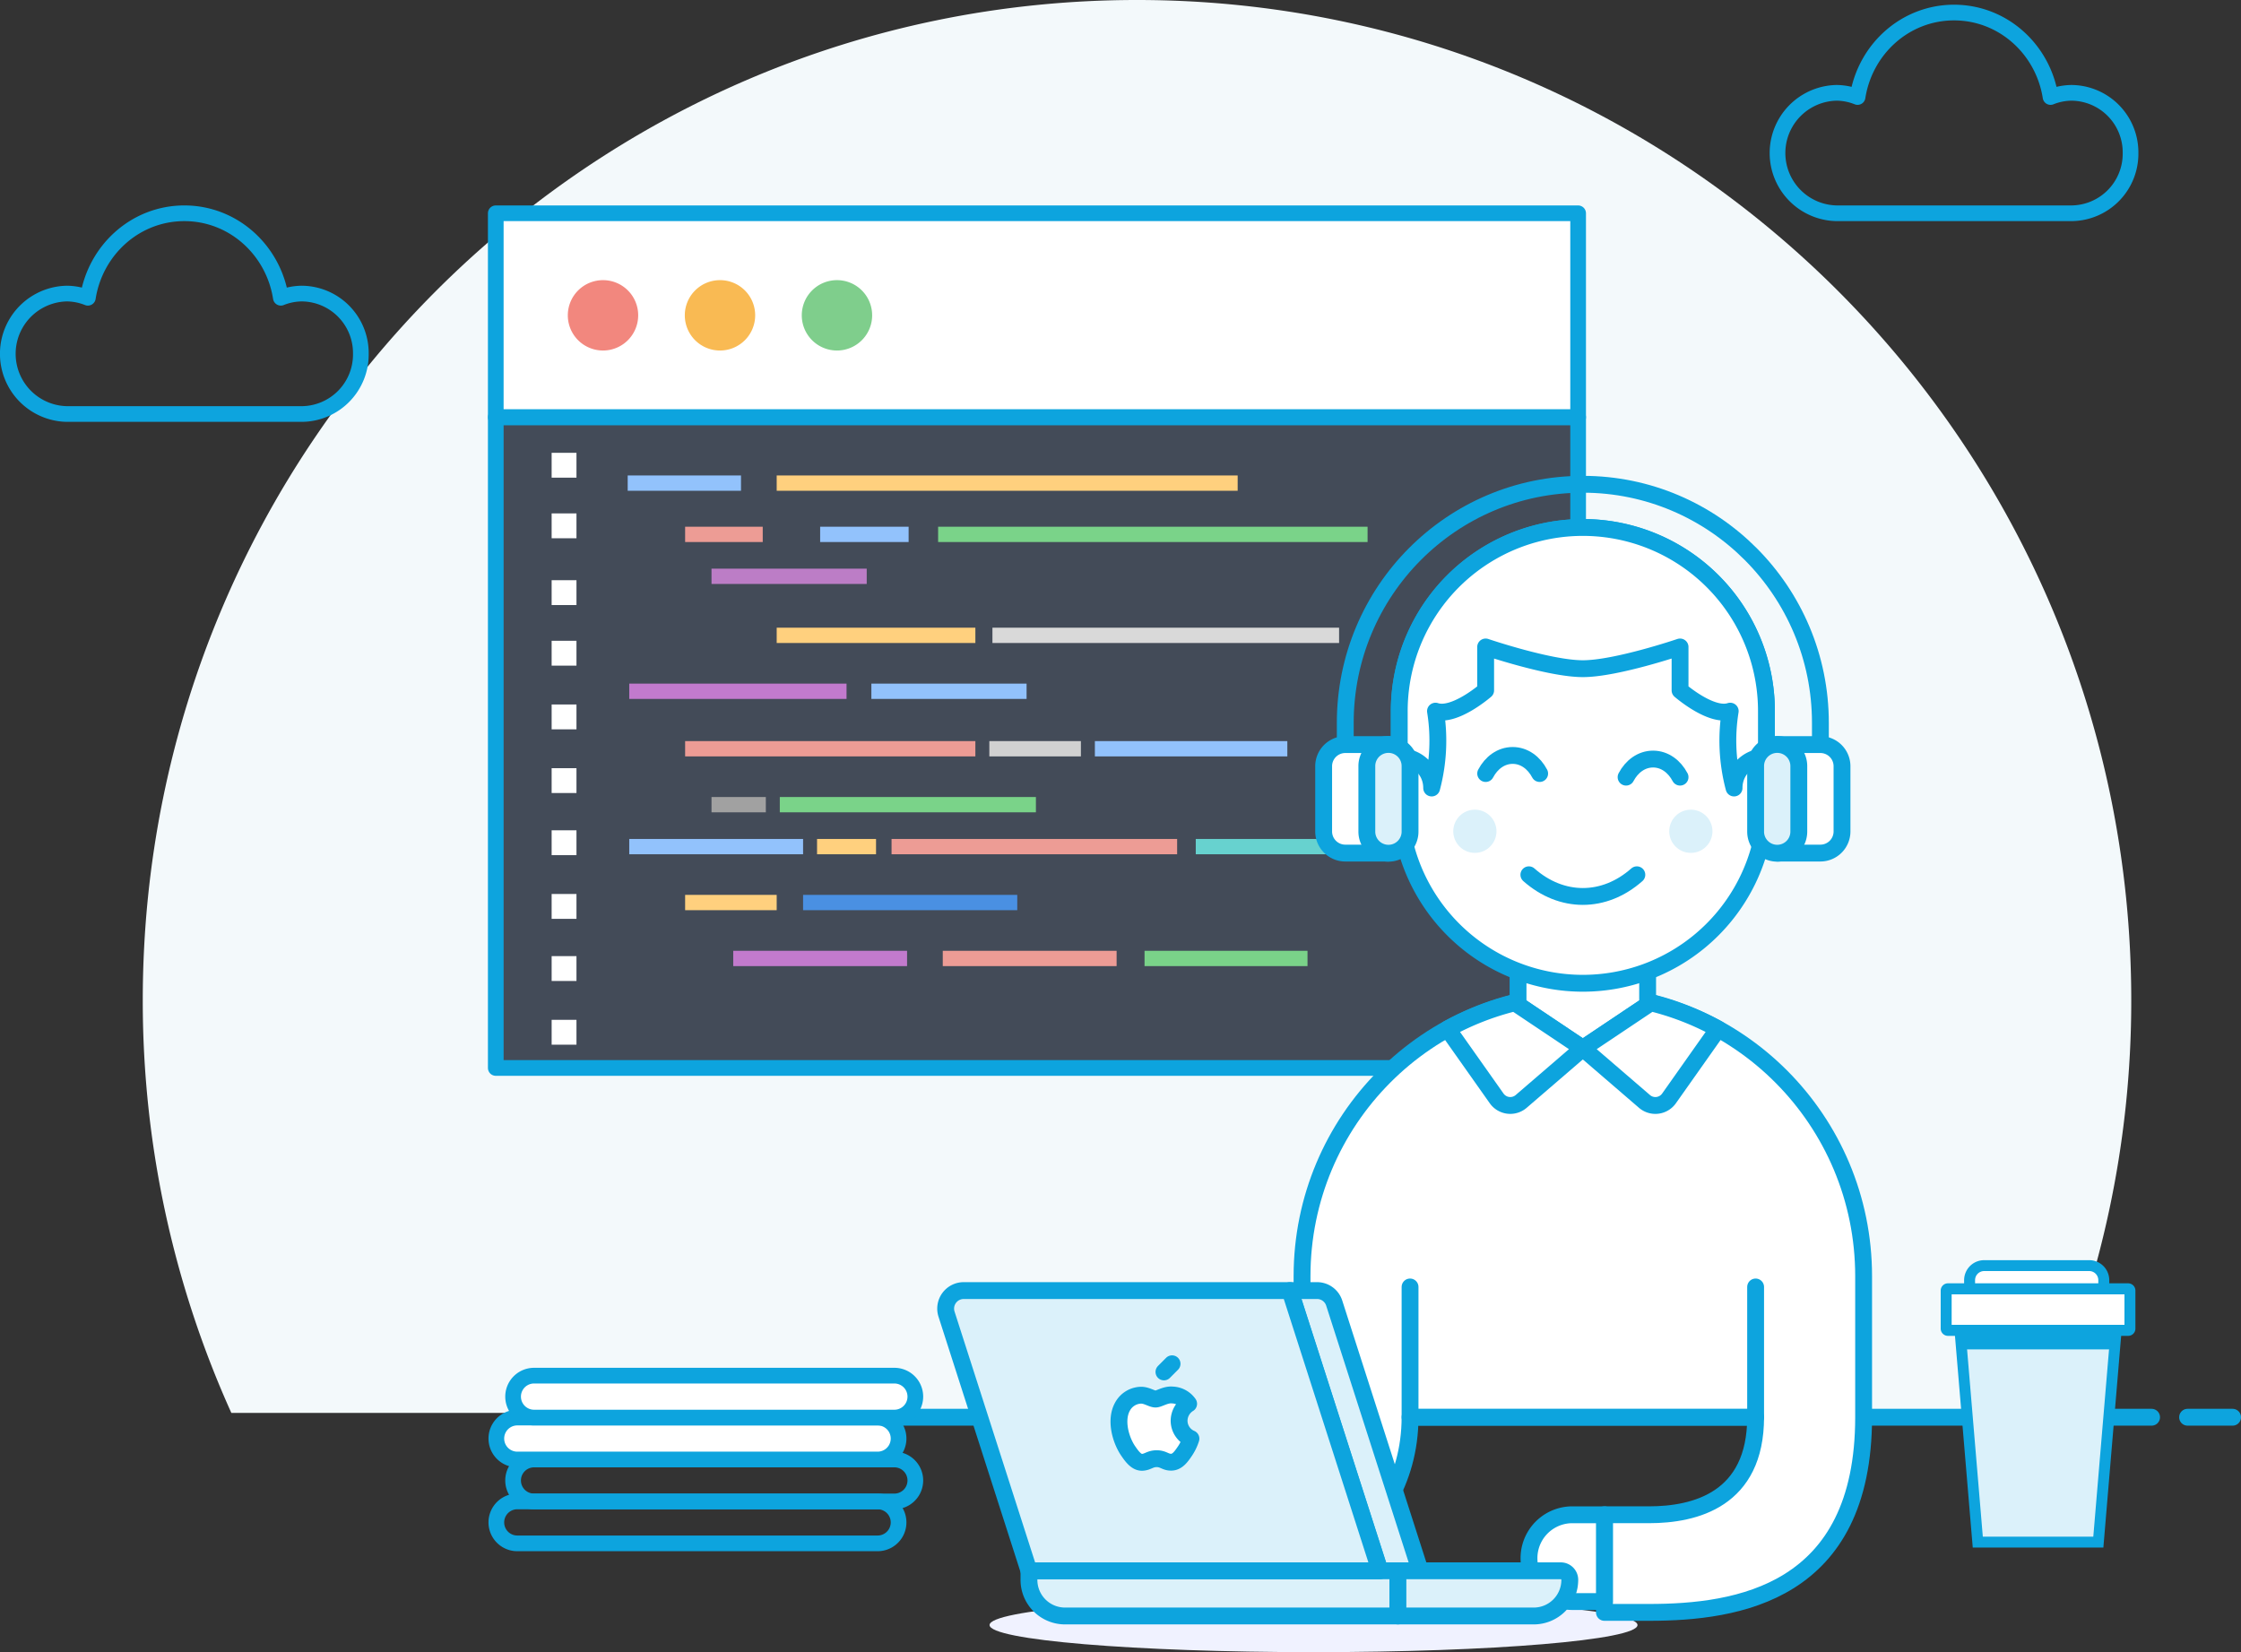 <svg xmlns="http://www.w3.org/2000/svg" width="805.303" height="593.721" viewBox="0 0 805.303 593.721">
  <rect x="0" y="0" width="805.303" height="593.721" fill="#333333" stroke="none"/>
  <g id="Page-1" transform="translate(-0.181)">
    <g id="Group" transform="translate(3)">
      <path id="Fill-1" d="M763.047,359.47C763.047,160.935,603.083,0,405.766,0S48.485,160.935,48.485,359.47A359.784,359.784,0,0,0,80.319,507.752H731.213A359.782,359.782,0,0,0,763.047,359.47" fill="rgba(243,249,251,1)" fill-rule="evenodd"/>
      <g id="coding-screen" transform="translate(175.335 147.655)">
        <path id="Fill-7" d="M0,236.135H387.315V0H0Z" fill="#434b58" fill-rule="evenodd"/>
        <path id="Fill-11" d="M47.408,28.709H88.123v-5.5H47.408Z" fill="#92c2fc" fill-rule="evenodd"/>
        <path id="Fill-12" d="M68.045,47.131H95.932v-5.5H68.045Z" fill="#ed9c95" fill-rule="evenodd"/>
        <path id="Fill-13" d="M158.957,47.131H313.282v-5.5H158.957Z" fill="#7ad389" fill-rule="evenodd"/>
        <path id="Fill-14" d="M116.568,47.131H148.36v-5.5H116.568Z" fill="#92c2fc" fill-rule="evenodd"/>
        <path id="Fill-15" d="M77.526,62.2H133.3V56.7H77.526Z" fill="#bc7dc6" fill-rule="evenodd"/>
        <path id="Fill-16" d="M100.951,83.416h71.392v-5.5H100.951Z" fill="#ffd07e" fill-rule="evenodd"/>
        <path id="Fill-17" d="M47.966,103.513H126.05v-5.5H47.966Z" fill="#c27acd" fill-rule="evenodd"/>
        <path id="Fill-18" d="M134.974,103.513h55.774v-5.5H134.974Z" fill="#92c2fc" fill-rule="evenodd"/>
        <path id="Fill-19" d="M68.045,124.168h104.3v-5.5H68.045Z" fill="#ed9c95" fill-rule="evenodd"/>
        <path id="Fill-20" d="M215.289,124.168h69.16v-5.5h-69.16Z" fill="#92c2fc" fill-rule="evenodd"/>
        <path id="Fill-21" d="M177.362,124.168h32.907v-5.5H177.362Z" fill="#d1d1d1" fill-rule="evenodd"/>
        <path id="Fill-22" d="M102.067,144.264H194.1v-5.5H102.067Z" fill="#7ad389" fill-rule="evenodd"/>
        <path id="Fill-23" d="M77.526,144.264H97.047v-5.5H77.526Z" fill="#a1a1a1" fill-rule="evenodd"/>
        <path id="Fill-24" d="M47.966,159.337h62.467v-5.5H47.966Z" fill="#92c2fc" fill-rule="evenodd"/>
        <path id="Fill-25" d="M115.453,159.337h21.194v-5.5H115.453Z" fill="#ffd07e" fill-rule="evenodd"/>
        <path id="Fill-26" d="M142.224,159.337H244.849v-5.5H142.224Z" fill="#ed9c95" fill-rule="evenodd"/>
        <path id="Fill-27" d="M251.542,159.337h92.585v-5.5H251.542Z" fill="#67d2cf" fill-rule="evenodd"/>
        <path id="Fill-28" d="M68.045,179.433h32.906v-5.5H68.045Z" fill="#ffd07e" fill-rule="evenodd"/>
        <path id="Fill-29" d="M110.433,179.433H187.4v-5.5H110.433Z" fill="#4a90e2" fill-rule="evenodd"/>
        <path id="Fill-30" d="M85.335,199.53H147.8v-5.5H85.335Z" fill="#c27acd" fill-rule="evenodd"/>
        <path id="Fill-31" d="M160.63,199.53H223.1v-5.5H160.63Z" fill="#ed9c95" fill-rule="evenodd"/>
        <path id="Fill-32" d="M233.137,199.53H291.7v-5.5H233.137Z" fill="#7ad389" fill-rule="evenodd"/>
        <path id="Fill-33" d="M332.415,83.416H349.7v-5.5h-17.29Z" fill="#f5a623" fill-rule="evenodd"/>
        <path id="Fill-34" d="M178.478,83.416H303.049v-5.5H178.478Z" fill="#d9d9d9" fill-rule="evenodd"/>
        <path id="Fill-35" d="M100.951,28.709H266.6v-5.5H100.951Z" fill="#ffd07e" fill-rule="evenodd"/>
        <path id="Fill-36" d="M20.079,24H29V15.072H20.079Z" fill="#fff" fill-rule="evenodd"/>
        <path id="Fill-37" d="M20.079,45.776H29V36.844H20.079Z" fill="#fff" fill-rule="evenodd"/>
        <path id="Fill-38" d="M20.079,69.78H29V60.848H20.079Z" fill="#fff" fill-rule="evenodd"/>
        <path id="Fill-39" d="M20.079,91.551H29V82.619H20.079Z" fill="#fff" fill-rule="evenodd"/>
        <path id="Fill-40" d="M20.079,114.439H29v-8.932H20.079Z" fill="#fff" fill-rule="evenodd"/>
        <path id="Fill-41" d="M20.079,137.327H29V128.4H20.079Z" fill="#fff" fill-rule="evenodd"/>
        <path id="Fill-42" d="M20.079,159.656H29v-8.932H20.079Z" fill="#fff" fill-rule="evenodd"/>
        <path id="Fill-43" d="M20.079,182.544H29v-8.932H20.079Z" fill="#fff" fill-rule="evenodd"/>
        <path id="Fill-44" d="M20.079,204.873H29v-8.931H20.079Z" fill="#fff" fill-rule="evenodd"/>
        <path id="Fill-45" d="M20.079,227.761H29v-8.932H20.079Z" fill="#fff" fill-rule="evenodd"/>
      </g>
      <g id="browser-window" transform="translate(175.335 76.645)">
        <path id="Fill-1-2" data-name="Fill-1" d="M0,73.3H388.946V0H0Z" fill="#fff" fill-rule="evenodd"/>
        <g id="Group-11">
          <path id="Stroke-2" d="M0,73.3H388.946V0H0Z" fill="none" stroke="#0da4de" stroke-linecap="round" stroke-linejoin="round" stroke-width="5.638" fill-rule="evenodd"/>
          <path id="Stroke-4" d="M0,307.144H388.946V73.3H0Z" fill="none" stroke="#0da4de" stroke-linecap="round" stroke-linejoin="round" stroke-width="5.638" fill-rule="evenodd"/>
          <path id="Stroke-5" d="M48.359,36.648a9.825,9.825,0,1,1-9.825-9.8A9.81,9.81,0,0,1,48.359,36.648Z" fill="#f2877e" stroke="#f2877e" stroke-linecap="round" stroke-linejoin="round" stroke-width="5.638" fill-rule="evenodd"/>
          <path id="Stroke-6" d="M90.4,36.648a9.825,9.825,0,1,1-9.825-9.8A9.81,9.81,0,0,1,90.4,36.648Z" fill="#f9ba53" stroke="#f9ba53" stroke-linecap="round" stroke-linejoin="round" stroke-width="5.638" fill-rule="evenodd"/>
          <path id="Stroke-7" d="M132.433,36.648a9.825,9.825,0,1,1-9.825-9.8A9.81,9.81,0,0,1,132.433,36.648Z" fill="#7fce8c" stroke="#7fce8c" stroke-linecap="round" stroke-linejoin="round" stroke-width="5.638" fill-rule="evenodd"/>
        </g>
      </g>
      <g id="dev-desk" transform="translate(236.223 173.579)">
        <g id="customer-service-man">
          <path id="Stroke-3" d="M29.647,335.724H534.13" fill="none" stroke="#0da4de" stroke-linecap="round" stroke-linejoin="round" stroke-width="6.055" fill-rule="evenodd"/>
          <path id="Stroke-5-2" data-name="Stroke-5" d="M.543,335.724H16.712" fill="none" stroke="#4550e6" stroke-linecap="round" stroke-linejoin="round" stroke-width="6.055" fill-rule="evenodd"/>
          <path id="Stroke-7-2" data-name="Stroke-7" d="M547.065,335.724h16.169" fill="none" stroke="#0da4de" stroke-linecap="round" stroke-linejoin="round" stroke-width="6.055" fill-rule="evenodd"/>
          <path id="Fill-9" d="M116.558,410.4c0,5.38,52.123,9.745,116.419,9.745s116.418-4.365,116.418-9.745-52.129-9.745-116.418-9.745-116.419,4.366-116.419,9.745" fill="#f0f2ff" fill-rule="evenodd"/>
          <path id="Fill-11-2" data-name="Fill-11" d="M329.746,183.661c-55.72,0-100.9,45.374-100.9,101.351v27.3c0,51.383-18.161,58.458-38.314,58.458H174.521v35.083h16.014c28.192,0,77.121-23.59,77.121-70.166H391.842c0,29.658-21.763,35.083-38.321,35.083H337.507v35.083h16.014c31.86,0,77.128-6.828,77.128-70.172V285.012c0-55.977-45.177-101.351-100.9-101.351" fill="#fff" fill-rule="evenodd"/>
          <path id="Stroke-13" d="M329.746,183.661c-55.72,0-100.9,45.374-100.9,101.351v27.3c0,51.383-18.161,58.458-38.314,58.458H174.521v35.083h16.014c28.192,0,77.121-23.59,77.121-70.166H391.842c0,29.658-21.763,35.083-38.321,35.083H337.507v35.083h16.014c31.86,0,77.128-6.828,77.128-70.172V285.012C430.649,229.035,385.472,183.661,329.746,183.661Z" fill="none" stroke="#0da4de" stroke-linecap="round" stroke-linejoin="round" stroke-width="6.055" fill-rule="evenodd"/>
          <path id="Fill-15-2" data-name="Fill-15" d="M353.034,187.56l-23.291,15.592L306.466,187.56V168.069h46.568Z" fill="#fff" fill-rule="evenodd"/>
          <path id="Stroke-17" d="M353.034,187.56l-23.291,15.592L306.466,187.56V168.069h46.568Z" fill="none" stroke="#0da4de" stroke-linecap="round" stroke-linejoin="round" stroke-width="6.055" fill-rule="evenodd"/>
          <path id="Fill-23-2" data-name="Fill-23" d="M360.727,221.138,378.339,196.2a99.685,99.685,0,0,0-24.144-9.414l-24.448,16.365L351.9,222.23a6,6,0,0,0,8.822-1.092" fill="#fff" fill-rule="evenodd"/>
          <path id="Stroke-25" d="M360.727,221.138,378.339,196.2a99.685,99.685,0,0,0-24.144-9.414l-24.448,16.365L351.9,222.23A6,6,0,0,0,360.727,221.138Z" fill="none" stroke="#0da4de" stroke-linecap="round" stroke-linejoin="round" stroke-width="6.055" fill-rule="evenodd"/>
          <path id="Fill-27-2" data-name="Fill-27" d="M298.772,221.138,281.16,196.2a99.686,99.686,0,0,1,24.144-9.414l24.448,16.365L307.594,222.23a6,6,0,0,1-8.822-1.092" fill="#fff" fill-rule="evenodd"/>
          <path id="Stroke-29" d="M298.772,221.138,281.16,196.2a99.686,99.686,0,0,1,24.144-9.414l24.448,16.365L307.594,222.23A6,6,0,0,1,298.772,221.138Z" fill="none" stroke="#0da4de" stroke-linecap="round" stroke-linejoin="round" stroke-width="6.055" fill-rule="evenodd"/>
          <path id="Stroke-31" d="M267.658,288.911v46.778" fill="none" stroke="#0da4de" stroke-linecap="round" stroke-linejoin="round" stroke-width="6.055" fill-rule="evenodd"/>
          <path id="Stroke-33" d="M391.84,288.911v46.778" fill="none" stroke="#0da4de" stroke-linecap="round" stroke-linejoin="round" stroke-width="6.055" fill-rule="evenodd"/>
          <path id="Fill-35-2" data-name="Fill-35" d="M337.508,401.959H325.867a15.593,15.593,0,0,1,0-31.185h11.641Z" fill="#fff" fill-rule="evenodd"/>
          <path id="Stroke-37" d="M337.508,401.959H325.867a15.593,15.593,0,0,1,0-31.185h11.641Z" fill="none" stroke="#0da4de" stroke-linecap="round" stroke-linejoin="round" stroke-width="6.055" fill-rule="evenodd"/>
          <path id="Fill-39-2" data-name="Fill-39" d="M174.521,401.959H162.879a15.593,15.593,0,0,1,0-31.185h11.642Z" fill="#fff" fill-rule="evenodd"/>
          <path id="Stroke-41" d="M174.521,401.959H162.879a15.593,15.593,0,0,1,0-31.185h11.642Z" fill="none" stroke="#4550e6" stroke-linecap="round" stroke-linejoin="round" stroke-width="6.055" fill-rule="evenodd"/>
          <path id="Fill-43-2" data-name="Fill-43" d="M395.731,97.9V82.309a65.972,65.972,0,1,0-131.942,0V97.9A11.669,11.669,0,0,0,252.147,109.6v3.9a11.669,11.669,0,0,0,11.642,11.694c.369,0,.712-.078,1.074-.1a65.852,65.852,0,0,0,129.794,0c.362.026.7.1,1.074.1a11.669,11.669,0,0,0,11.642-11.694v-3.9A11.669,11.669,0,0,0,395.731,97.9" fill="#fff" fill-rule="evenodd"/>
          <path id="Stroke-45" d="M395.731,97.9V82.309a65.972,65.972,0,1,0-131.942,0V97.9A11.669,11.669,0,0,0,252.147,109.6v3.9a11.669,11.669,0,0,0,11.642,11.694c.369,0,.712-.078,1.074-.1a65.852,65.852,0,0,0,129.794,0c.362.026.7.1,1.074.1a11.669,11.669,0,0,0,11.642-11.694v-3.9A11.669,11.669,0,0,0,395.731,97.9Z" fill="none" stroke="#0da4de" stroke-linecap="round" stroke-linejoin="round" stroke-width="6.055" fill-rule="evenodd"/>
          <path id="Fill-47" d="M298.715,125.19a7.761,7.761,0,1,1-7.761-7.8,7.777,7.777,0,0,1,7.761,7.8" fill="#dbf1fa" fill-rule="evenodd"/>
          <path id="Fill-49" d="M376.328,125.19a7.762,7.762,0,1,1-7.762-7.8,7.777,7.777,0,0,1,7.762,7.8" fill="#dbf1fa" fill-rule="evenodd"/>
          <path id="Stroke-51" d="M310.356,140.781c11.745,10.395,27.061,10.395,38.806,0" fill="none" stroke="#0da4de" stroke-linecap="round" stroke-linejoin="round" stroke-width="6.055" fill-rule="evenodd"/>
          <path id="Stroke-53" d="M364.687,105.7c-2-3.814-5.51-6.5-9.7-6.5s-7.7,2.683-9.7,6.5" fill="none" stroke="#0da4de" stroke-linecap="round" stroke-linejoin="round" stroke-width="6.055" fill-rule="evenodd"/>
          <path id="Stroke-55" d="M314.234,104.4c-2-3.813-5.5-6.5-9.7-6.5s-7.7,2.684-9.7,6.5" fill="none" stroke="#0da4de" stroke-linecap="round" stroke-linejoin="round" stroke-width="6.055" fill-rule="evenodd"/>
          <path id="Fill-57" d="M275.427,109.6A66.3,66.3,0,0,0,276.8,81.986c6.823,2.287,18.026-7.471,18.026-7.471V58.922s22.934,7.8,34.925,7.8,34.932-7.8,34.932-7.8V74.515s11.209,9.758,18.026,7.471a66.3,66.3,0,0,0,1.378,27.612c0-7.6,7.172-12.981,15.108-10.817.052-.071.091-.162.149-.247a11.549,11.549,0,0,0-3.616-.63V82.311a65.975,65.975,0,1,0-131.948,0V97.9a11.439,11.439,0,0,0-3.608.63,2.167,2.167,0,0,0,.148.247c7.93-2.163,15.1,3.215,15.1,10.817" fill="#fff" fill-rule="evenodd"/>
          <path id="Stroke-59" d="M275.427,109.6A66.3,66.3,0,0,0,276.8,81.986c6.823,2.287,18.026-7.471,18.026-7.471V58.922s22.934,7.8,34.925,7.8,34.932-7.8,34.932-7.8V74.515s11.209,9.758,18.026,7.471a66.3,66.3,0,0,0,1.378,27.612c0-7.6,7.172-12.981,15.108-10.817.052-.071.091-.162.149-.247a11.549,11.549,0,0,0-3.616-.63V82.311a65.975,65.975,0,1,0-131.948,0V97.9a11.439,11.439,0,0,0-3.608.63,2.167,2.167,0,0,0,.148.247C268.255,96.617,275.427,102,275.427,109.6Z" fill="none" stroke="#0da4de" stroke-linecap="round" stroke-linejoin="round" stroke-width="6.055" fill-rule="evenodd"/>
          <path id="Stroke-63" d="M244.377,105.7V86.209C244.377,38.847,282.6.45,329.745.45s85.374,38.4,85.374,85.758V101.8" fill="none" stroke="#0da4de" stroke-linecap="round" stroke-linejoin="round" stroke-width="6.055" fill-rule="evenodd"/>
          <path id="Fill-65" d="M259.9,132.987H244.38a7.778,7.778,0,0,1-7.768-7.8V101.8a7.778,7.778,0,0,1,7.768-7.8H259.9Z" fill="#fff" fill-rule="evenodd"/>
          <path id="Stroke-67" d="M259.9,132.987H244.38a7.778,7.778,0,0,1-7.768-7.8V101.8a7.778,7.778,0,0,1,7.768-7.8H259.9Z" fill="none" stroke="#0da4de" stroke-linecap="round" stroke-linejoin="round" stroke-width="6.055" fill-rule="evenodd"/>
          <path id="Fill-69" d="M252.133,125.19a7.762,7.762,0,1,0,15.523,0V101.8a7.762,7.762,0,1,0-15.523,0Z" fill="#dbf1fa" fill-rule="evenodd"/>
          <path id="Stroke-71" d="M252.133,125.19a7.762,7.762,0,1,0,15.523,0V101.8a7.762,7.762,0,1,0-15.523,0Z" fill="none" stroke="#0da4de" stroke-linecap="round" stroke-linejoin="round" stroke-width="6.055" fill-rule="evenodd"/>
          <path id="Fill-73" d="M399.6,132.987h15.517a7.778,7.778,0,0,0,7.767-7.8V101.8a7.778,7.778,0,0,0-7.767-7.8H399.6Z" fill="#fff" fill-rule="evenodd"/>
          <path id="Stroke-75" d="M399.6,132.987h15.517a7.778,7.778,0,0,0,7.767-7.8V101.8a7.778,7.778,0,0,0-7.767-7.8H399.6Z" fill="none" stroke="#0da4de" stroke-linecap="round" stroke-linejoin="round" stroke-width="6.055" fill-rule="evenodd"/>
          <path id="Fill-77" d="M407.359,125.19a7.759,7.759,0,1,1-15.517,0V101.8a7.759,7.759,0,1,1,15.517,0Z" fill="#dbf1fa" fill-rule="evenodd"/>
          <path id="Stroke-79" d="M407.359,125.19a7.759,7.759,0,1,1-15.517,0V101.8a7.759,7.759,0,1,1,15.517,0Z" fill="none" stroke="#0da4de" stroke-linecap="round" stroke-linejoin="round" stroke-width="6.055" fill-rule="evenodd"/>
          <path id="Fill-85" d="M256.833,390.907H271.3l-30.89-96.2a6.471,6.471,0,0,0-6.151-4.5h-9.76Z" fill="#dbf1fa" fill-rule="evenodd"/>
          <path id="Stroke-87" d="M256.833,390.907H271.3l-30.89-96.2a6.471,6.471,0,0,0-6.151-4.5h-9.76Z" fill="none" stroke="#0da4de" stroke-linejoin="round" stroke-width="6.055" fill-rule="evenodd"/>
          <path id="Fill-89" d="M130.712,390.907H256.833l-32.339-100.7H107.26A6.488,6.488,0,0,0,101.1,298.7Z" fill="#dbf1fa" fill-rule="evenodd"/>
          <path id="Fill-91" d="M130.712,390.907H263.3v16.242H143.648a12.969,12.969,0,0,1-12.936-12.994Z" fill="#dbf1fa" fill-rule="evenodd"/>
          <path id="Stroke-93" d="M130.712,390.907H263.3v16.242H143.648a12.969,12.969,0,0,1-12.936-12.994Z" fill="none" stroke="#0da4de" stroke-linejoin="round" stroke-width="6.055" fill-rule="evenodd"/>
          <path id="Fill-95" d="M263.3,390.907h58.527a3.242,3.242,0,0,1,3.234,3.248,12.966,12.966,0,0,1-12.936,12.994H263.3Z" fill="#dbf1fa" fill-rule="evenodd"/>
          <path id="Stroke-97" d="M263.3,390.907h58.527a3.242,3.242,0,0,1,3.234,3.248,12.966,12.966,0,0,1-12.936,12.994H263.3Z" fill="none" stroke="#0da4de" stroke-linejoin="round" stroke-width="6.055" fill-rule="evenodd"/>
          <path id="Fill-99" d="M184.665,336.971a7.238,7.238,0,0,1,3.427-6.081,7.431,7.431,0,0,0-5.808-3.157c-2.477-.254-4.824,1.461-6.086,1.461s-3.188-1.429-5.239-1.39a7.8,7.8,0,0,0-6.577,4c-2.8,4.886-.712,12.117,2.018,16.08,1.332,1.942,2.923,4.119,5.012,4.041,2.018-.085,2.775-1.306,5.207-1.306s3.111,1.306,5.239,1.26c2.166-.032,3.537-1.968,4.863-3.917a17.228,17.228,0,0,0,2.2-4.542,7.027,7.027,0,0,1-4.255-6.451" fill="#fff" fill-rule="evenodd"/>
          <path id="Stroke-101" d="M184.665,336.971a7.238,7.238,0,0,1,3.427-6.081,7.431,7.431,0,0,0-5.808-3.157c-2.477-.254-4.824,1.461-6.086,1.461s-3.188-1.429-5.239-1.39a7.8,7.8,0,0,0-6.577,4c-2.8,4.886-.712,12.117,2.018,16.08,1.332,1.942,2.923,4.119,5.012,4.041,2.018-.085,2.775-1.306,5.207-1.306s3.111,1.306,5.239,1.26c2.166-.032,3.537-1.968,4.863-3.917a17.228,17.228,0,0,0,2.2-4.542A7.027,7.027,0,0,1,184.665,336.971Z" fill="none" stroke="#0da4de" stroke-linejoin="round" stroke-width="6.055" fill-rule="evenodd"/>
          <path id="Stroke-103" d="M179.22,319.441l2.917-2.93" fill="none" stroke="#0da4de" stroke-linecap="round" stroke-linejoin="round" stroke-width="6.055" fill-rule="evenodd"/>
          <path id="Stroke-105" d="M130.712,390.907H256.833l-32.339-100.7H107.26A6.488,6.488,0,0,0,101.1,298.7Z" fill="none" stroke="#0da4de" stroke-linejoin="round" stroke-width="6.055" fill-rule="evenodd"/>
        </g>
        <g id="Group-16" transform="translate(458.351 278.966)">
          <path id="Fill-1-3" data-name="Fill-1" d="M58.127,15.107h-47.9V7.561a5.312,5.312,0,0,1,5.216-5.4H52.913a5.312,5.312,0,0,1,5.214,5.4Z" fill="#fff" fill-rule="evenodd"/>
          <g id="Group-5" transform="translate(8.073)">
            <path id="Fill-3" d="M4.276,12.808H48.56V7.484A3.272,3.272,0,0,0,45.28,4.226H7.557A3.273,3.273,0,0,0,4.276,7.484ZM52.5,16.721H.337V7.484A7.205,7.205,0,0,1,7.557.314H45.28A7.2,7.2,0,0,1,52.5,7.484Z" fill="#0da4de" fill-rule="evenodd"/>
          </g>
          <path id="Fill-6" d="M56.632,101.973h-43.3L6.459,19.963h57.05Z" fill="#dbf1fa" fill-rule="evenodd"/>
          <path id="Fill-8" d="M7.559,32.372H62.407l1.1-12.949H6.459Z" fill="#0da4de" fill-rule="evenodd"/>
          <path id="Fill-10" d="M15.133,99.674h39.7l6.553-77.951H8.58Zm43.319,3.918H11.515L4.306,17.8H65.662Z" fill="#0da4de" fill-rule="evenodd"/>
          <path id="Fill-12-2" data-name="Fill-12" d="M67.724,25.9H2.784a.635.635,0,0,1-.631-.64V11.429a.634.634,0,0,1,.631-.638h64.94a.632.632,0,0,1,.629.638V25.258a.634.634,0,0,1-.629.64" fill="#fff" fill-rule="evenodd"/>
          <path id="Fill-14-2" data-name="Fill-14" d="M3.933,23.552h62.1V12.6H3.933Zm63.442,3.964H2.593A2.607,2.607,0,0,1,0,24.9V11.245A2.607,2.607,0,0,1,2.593,8.633H67.374a2.607,2.607,0,0,1,2.593,2.612V24.9A2.607,2.607,0,0,1,67.374,27.517Z" fill="#0da4de" fill-rule="evenodd"/>
        </g>
      </g>
      <g id="books" transform="translate(175.335 494.249)">
        <path id="Stroke-143" d="M137.216,60.38H7.74a7.534,7.534,0,0,1,0-15.068H137.216a7.534,7.534,0,0,1,0,15.068Z" fill="none" stroke="#0da4de" stroke-linecap="round" stroke-linejoin="round" stroke-width="5.638" fill-rule="evenodd"/>
        <path id="Stroke-147" d="M143.238,45.312H13.762a7.534,7.534,0,0,1,0-15.068H143.238a7.534,7.534,0,0,1,0,15.068Z" fill="none" stroke="#0da4de" stroke-linecap="round" stroke-linejoin="round" stroke-width="5.638" fill-rule="evenodd"/>
        <path id="Stroke-151" d="M137.216,30.244H7.74a7.534,7.534,0,0,1,0-15.068H137.216a7.534,7.534,0,0,1,0,15.068Z" fill="#fff" stroke="#0da4de" stroke-linecap="round" stroke-linejoin="round" stroke-width="5.638" fill-rule="evenodd"/>
        <path id="Stroke-155" d="M143.238,15.177H13.762a7.534,7.534,0,0,1,0-15.068H143.238a7.534,7.534,0,0,1,0,15.068Z" fill="#fff" stroke="#0da4de" stroke-linecap="round" stroke-linejoin="round" stroke-width="5.638" fill-rule="evenodd"/>
      </g>
      <path id="Stroke-11" d="M126.85,127.138A21.391,21.391,0,0,0,105.713,105.5,20.664,20.664,0,0,0,98.1,107C95.413,89.814,80.977,76.645,63.425,76.645S31.444,89.814,28.755,107a20.662,20.662,0,0,0-7.611-1.5,21.646,21.646,0,0,0,0,43.281h84.569A21.393,21.393,0,0,0,126.85,127.138Z" fill="none" stroke="#0da4de" stroke-linejoin="round" stroke-width="5.638" fill-rule="evenodd"/>
      <path id="Stroke-11-2" data-name="Stroke-11" d="M762.791,55a21.391,21.391,0,0,0-21.137-21.637,20.667,20.667,0,0,0-7.611,1.5c-2.689-17.184-17.126-30.353-34.677-30.353S667.385,17.677,664.7,34.861a20.667,20.667,0,0,0-7.611-1.5,21.646,21.646,0,0,0,0,43.281h84.569A21.392,21.392,0,0,0,762.791,55Z" fill="none" stroke="#0da4de" stroke-linejoin="round" stroke-width="5.638" fill-rule="evenodd"/>
    </g>
  </g>
</svg>
